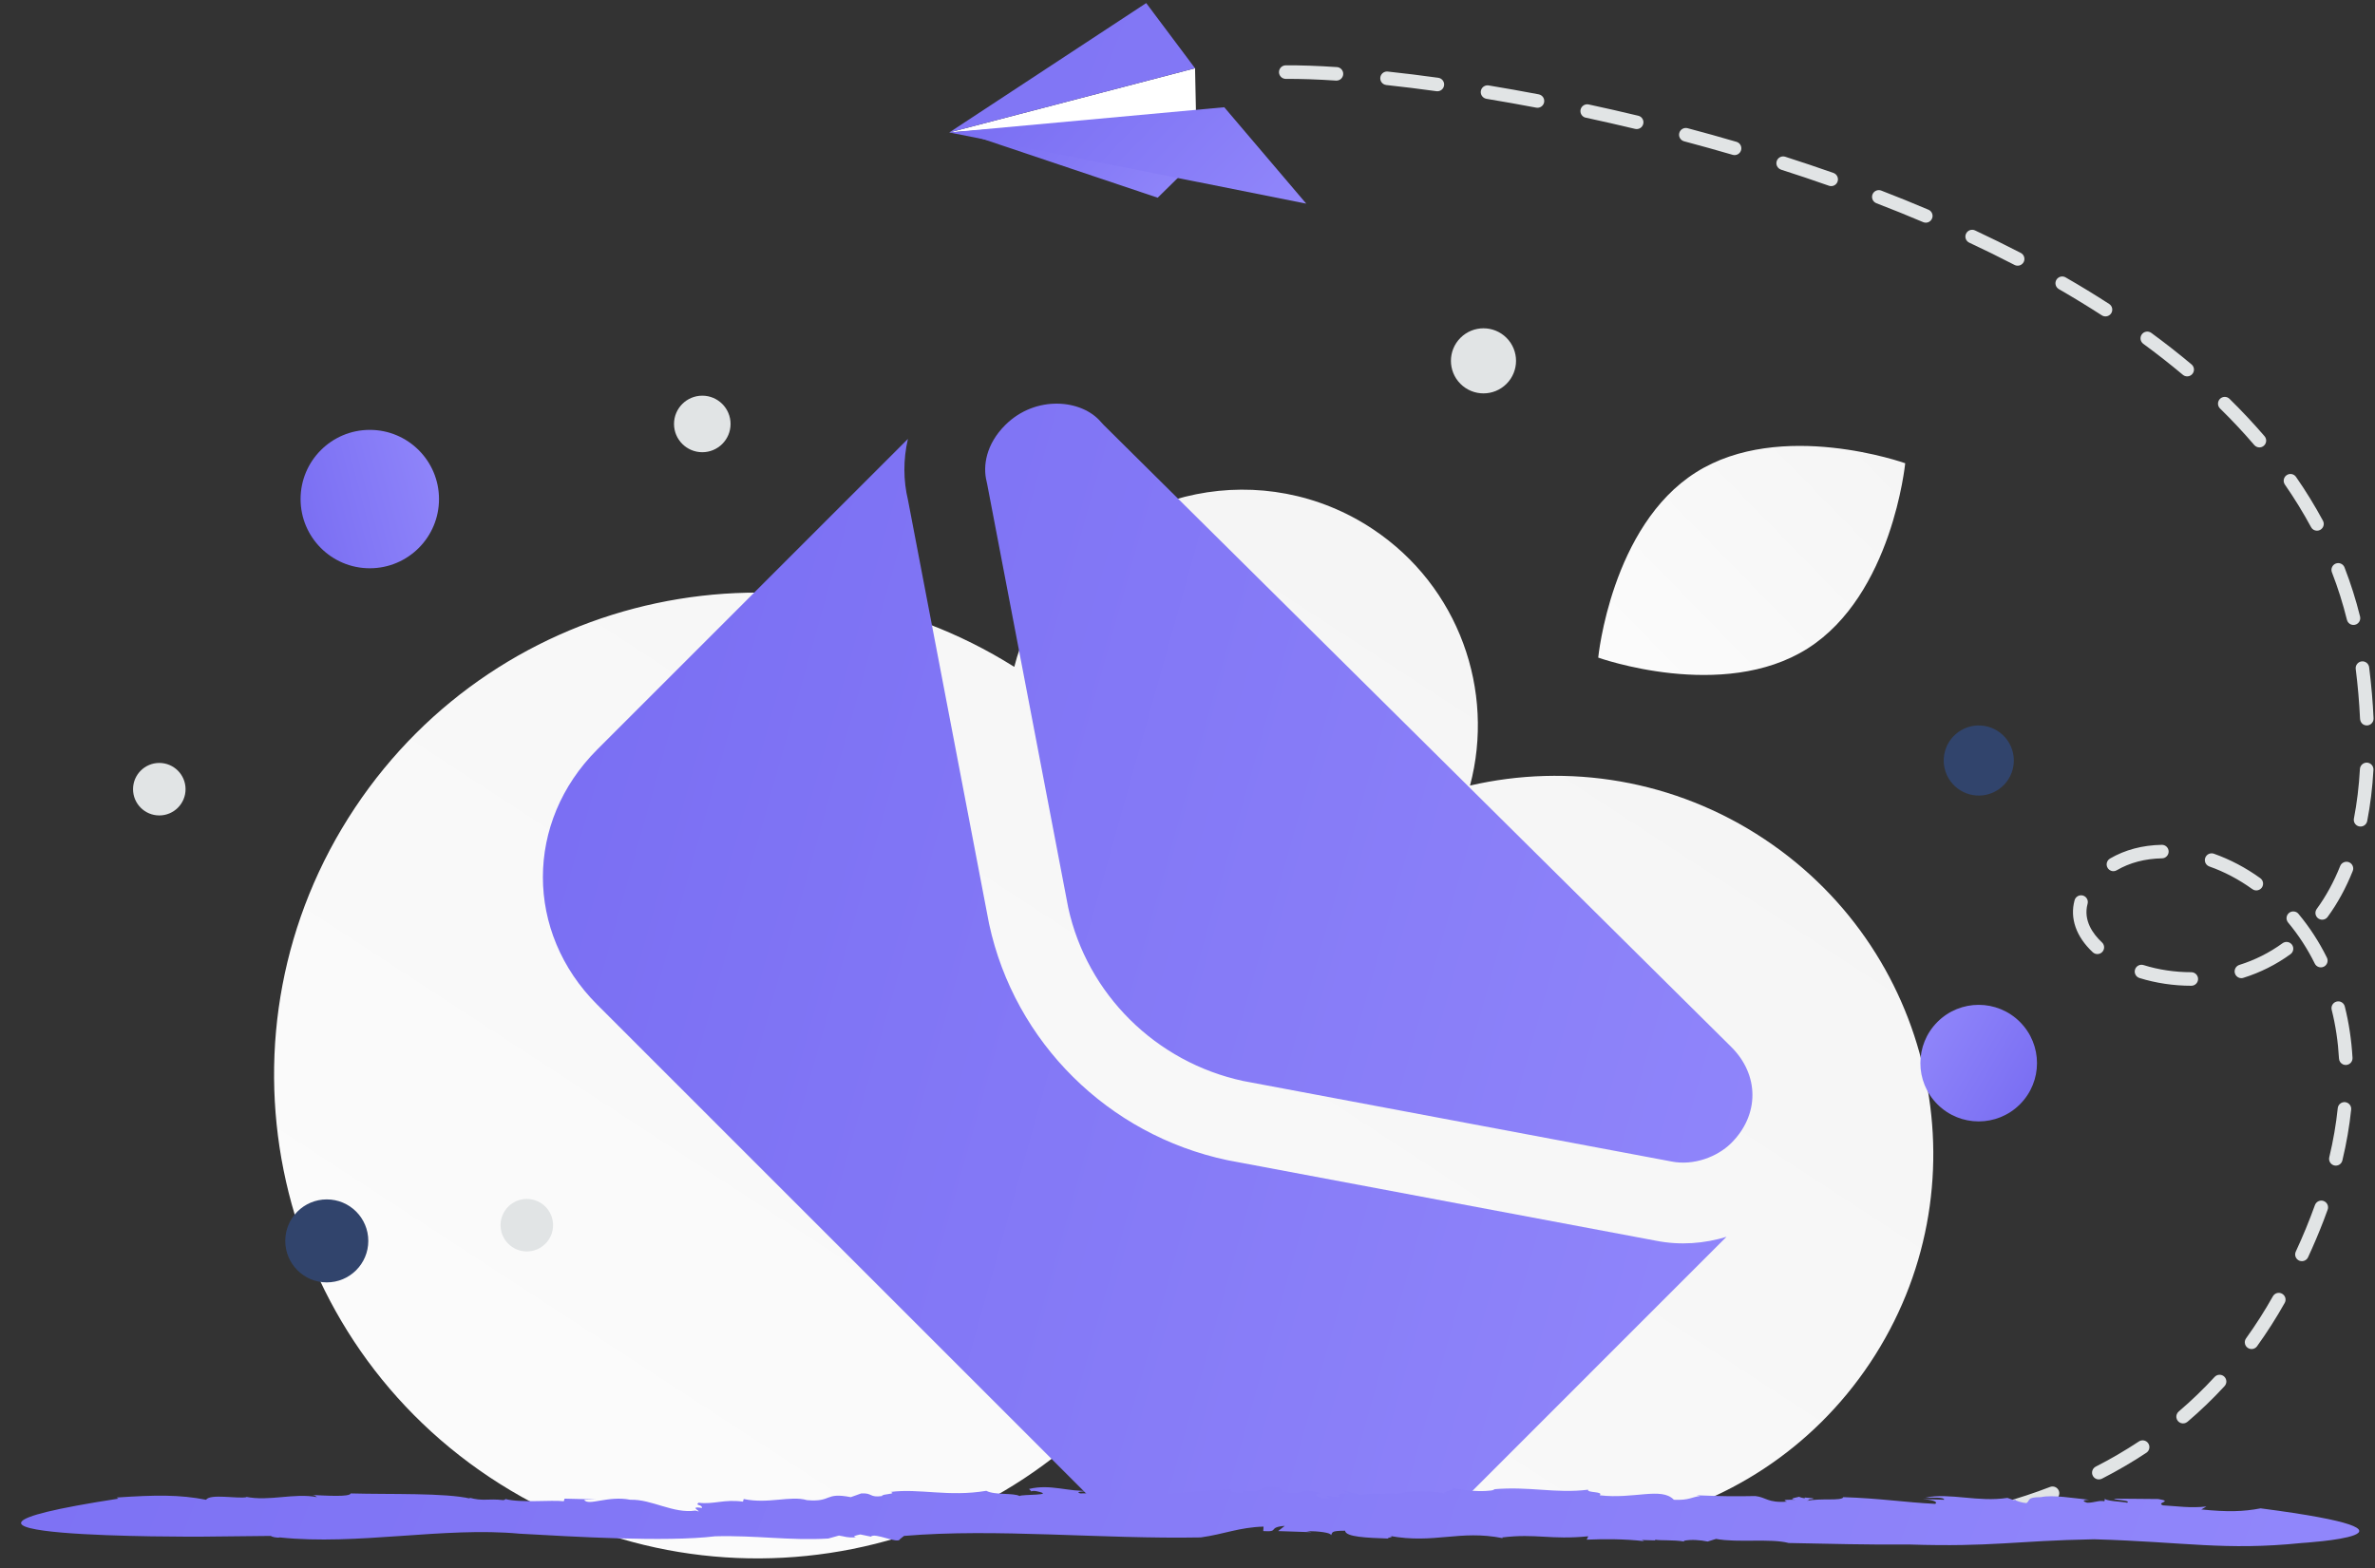 <svg width="109" height="72" viewBox="0 0 109 72" fill="none" xmlns="http://www.w3.org/2000/svg">
<rect x="0" y="0" width="109" height="72" fill="#333333" stroke="none"/>
<path d="M80.988 38.53C76.847 35.772 71.954 35.027 67.466 36.063C68.623 31.716 66.964 26.928 63.011 24.294C58.044 20.986 51.335 22.327 48.03 27.29C47.353 28.307 46.852 29.431 46.55 30.615C36.41 24.23 22.971 27.053 16.295 37.077C9.51 47.263 12.275 61.026 22.471 67.817C32.667 74.609 46.432 71.857 53.217 61.67C53.884 60.667 54.47 59.611 54.969 58.514C56.157 62.015 58.465 65.166 61.782 67.375C69.755 72.686 80.519 70.534 85.825 62.569C91.13 54.603 88.961 43.84 80.988 38.53ZM56.488 44.065C56.436 44.149 56.388 44.233 56.339 44.319C56.318 44.23 56.295 44.139 56.275 44.05C56.346 44.057 56.416 44.065 56.488 44.065Z" fill="url(#paint0_linear_1414_2653)"/>
<path d="M82.958 29.772C79.068 32.236 73.35 30.189 73.35 30.189C73.35 30.189 73.941 24.147 77.834 21.686C81.723 19.222 87.439 21.267 87.439 21.267C87.439 21.267 86.848 27.308 82.958 29.772Z" fill="url(#paint1_linear_1414_2653)"/>
<path d="M73.403 69.578C73.33 69.549 73.271 69.494 73.237 69.423C73.203 69.353 73.197 69.272 73.219 69.197C73.242 69.122 73.293 69.059 73.36 69.019C73.428 68.98 73.508 68.968 73.584 68.984C74.337 69.157 75.095 69.308 75.857 69.438C75.897 69.445 75.936 69.46 75.97 69.481C76.005 69.503 76.034 69.531 76.058 69.565C76.082 69.598 76.098 69.636 76.107 69.675C76.116 69.715 76.117 69.757 76.11 69.797C76.096 69.878 76.05 69.95 75.983 69.997C75.916 70.045 75.833 70.064 75.752 70.05C74.978 69.918 74.209 69.765 73.444 69.591C73.43 69.587 73.416 69.583 73.403 69.578ZM78.002 70.371C77.931 70.344 77.873 70.292 77.838 70.225C77.803 70.157 77.794 70.08 77.812 70.006C77.831 69.933 77.875 69.869 77.937 69.826C78 69.783 78.075 69.764 78.15 69.773C78.92 69.864 79.695 69.937 80.456 69.989C80.538 69.995 80.614 70.033 80.668 70.095C80.722 70.157 80.75 70.238 80.745 70.32C80.739 70.402 80.701 70.479 80.639 70.533C80.577 70.587 80.496 70.615 80.414 70.609C79.642 70.557 78.856 70.483 78.077 70.39C78.051 70.386 78.026 70.38 78.002 70.371ZM82.652 70.682C82.585 70.656 82.528 70.606 82.493 70.543C82.458 70.479 82.446 70.405 82.46 70.334C82.474 70.262 82.512 70.198 82.569 70.152C82.625 70.106 82.696 70.081 82.768 70.082C83.539 70.092 84.31 70.079 85.08 70.042C85.121 70.04 85.162 70.046 85.2 70.06C85.239 70.074 85.274 70.095 85.304 70.123C85.334 70.15 85.359 70.183 85.376 70.22C85.393 70.257 85.403 70.297 85.405 70.338C85.413 70.509 85.281 70.655 85.109 70.663C84.342 70.7 83.552 70.713 82.76 70.702C82.723 70.703 82.686 70.696 82.652 70.682ZM87.306 70.457C87.253 70.436 87.206 70.402 87.171 70.357C87.137 70.312 87.115 70.258 87.109 70.201C87.104 70.161 87.108 70.12 87.119 70.081C87.13 70.041 87.149 70.005 87.174 69.973C87.2 69.941 87.231 69.915 87.267 69.895C87.303 69.875 87.342 69.862 87.382 69.858C88.159 69.769 88.926 69.652 89.663 69.511C89.703 69.504 89.745 69.504 89.784 69.512C89.824 69.52 89.862 69.536 89.896 69.559C89.93 69.582 89.959 69.612 89.981 69.646C90.003 69.68 90.018 69.719 90.026 69.759C90.041 69.84 90.024 69.923 89.978 69.992C89.931 70.06 89.86 70.107 89.779 70.122C89.008 70.269 88.232 70.387 87.452 70.477C87.403 70.481 87.353 70.474 87.306 70.457ZM91.877 69.575C91.832 69.557 91.791 69.53 91.759 69.494C91.726 69.458 91.702 69.415 91.69 69.368C91.668 69.288 91.678 69.203 91.719 69.131C91.759 69.059 91.827 69.007 91.906 68.984C92.645 68.778 93.373 68.537 94.089 68.262C94.166 68.232 94.252 68.235 94.327 68.268C94.402 68.302 94.461 68.364 94.491 68.441C94.552 68.6 94.472 68.78 94.311 68.843C93.577 69.124 92.83 69.371 92.073 69.583C92.009 69.601 91.94 69.599 91.877 69.575ZM96.213 67.897C96.142 67.869 96.083 67.816 96.048 67.747C96.011 67.674 96.004 67.588 96.03 67.51C96.056 67.431 96.112 67.366 96.185 67.329C96.866 66.981 97.526 66.596 98.164 66.175C98.198 66.152 98.236 66.136 98.276 66.129C98.316 66.121 98.358 66.121 98.397 66.129C98.437 66.137 98.475 66.153 98.509 66.176C98.543 66.198 98.572 66.228 98.595 66.262C98.64 66.331 98.656 66.415 98.64 66.495C98.624 66.576 98.576 66.647 98.507 66.693C97.85 67.128 97.169 67.525 96.467 67.884C96.428 67.903 96.385 67.914 96.342 67.916C96.298 67.919 96.254 67.912 96.213 67.897ZM100.08 65.326C100.03 65.306 99.986 65.274 99.952 65.233C99.918 65.191 99.895 65.141 99.886 65.088C99.877 65.035 99.882 64.98 99.901 64.93C99.919 64.879 99.951 64.834 99.992 64.799C100.572 64.304 101.122 63.774 101.639 63.213C101.667 63.183 101.7 63.158 101.737 63.141C101.774 63.124 101.814 63.114 101.854 63.113C101.895 63.111 101.936 63.117 101.974 63.131C102.013 63.145 102.048 63.167 102.078 63.194C102.108 63.222 102.132 63.255 102.149 63.292C102.166 63.329 102.176 63.369 102.178 63.41C102.18 63.451 102.173 63.491 102.159 63.529C102.145 63.568 102.124 63.603 102.096 63.633C101.563 64.214 100.994 64.761 100.394 65.272C100.302 65.349 100.182 65.365 100.08 65.326ZM103.223 61.911C103.179 61.894 103.139 61.867 103.106 61.832C103.074 61.797 103.05 61.755 103.037 61.71C103.023 61.664 103.02 61.616 103.028 61.569C103.036 61.523 103.055 61.478 103.083 61.44C103.528 60.82 103.94 60.176 104.314 59.51C104.334 59.474 104.361 59.443 104.393 59.418C104.425 59.393 104.462 59.374 104.501 59.363C104.54 59.352 104.581 59.349 104.622 59.354C104.662 59.359 104.702 59.372 104.737 59.393C104.773 59.413 104.804 59.44 104.829 59.472C104.854 59.504 104.873 59.541 104.884 59.58C104.895 59.619 104.898 59.66 104.893 59.701C104.888 59.742 104.875 59.781 104.855 59.816C104.469 60.502 104.045 61.166 103.586 61.805C103.545 61.86 103.487 61.9 103.422 61.919C103.357 61.938 103.287 61.935 103.223 61.911ZM105.536 57.878L105.515 57.87C105.478 57.853 105.445 57.828 105.417 57.798C105.39 57.768 105.368 57.733 105.354 57.695C105.34 57.656 105.334 57.616 105.336 57.575C105.338 57.534 105.347 57.494 105.365 57.457C105.688 56.761 105.981 56.051 106.241 55.329C106.254 55.29 106.275 55.254 106.303 55.222C106.33 55.191 106.363 55.166 106.4 55.148C106.437 55.13 106.478 55.12 106.519 55.117C106.56 55.115 106.602 55.121 106.641 55.135C106.68 55.149 106.715 55.171 106.746 55.199C106.776 55.227 106.801 55.261 106.818 55.298C106.835 55.336 106.845 55.376 106.846 55.418C106.847 55.459 106.84 55.5 106.825 55.539C106.766 55.703 106.704 55.871 106.64 56.037C106.421 56.606 106.183 57.167 105.927 57.72C105.893 57.791 105.835 57.846 105.762 57.875C105.69 57.904 105.609 57.905 105.536 57.878ZM107.092 53.491C107.021 53.464 106.964 53.412 106.929 53.346C106.894 53.279 106.884 53.202 106.901 53.129C107.084 52.365 107.215 51.606 107.29 50.875C107.298 50.793 107.339 50.718 107.402 50.666C107.466 50.614 107.548 50.589 107.63 50.597C107.67 50.602 107.71 50.614 107.746 50.633C107.781 50.653 107.813 50.679 107.839 50.711C107.864 50.742 107.884 50.779 107.895 50.818C107.907 50.857 107.91 50.898 107.906 50.938C107.828 51.698 107.692 52.483 107.503 53.273C107.484 53.353 107.434 53.423 107.364 53.466C107.293 53.509 107.209 53.522 107.129 53.503C107.118 53.5 107.104 53.496 107.092 53.491ZM107.546 48.871C107.491 48.85 107.442 48.812 107.407 48.764C107.372 48.716 107.351 48.658 107.348 48.599C107.304 47.826 107.192 47.071 107.012 46.357C106.992 46.277 107.005 46.192 107.047 46.122C107.089 46.051 107.158 46 107.238 45.98C107.277 45.97 107.318 45.968 107.359 45.973C107.399 45.979 107.438 45.993 107.473 46.014C107.508 46.035 107.538 46.062 107.562 46.095C107.587 46.128 107.604 46.165 107.614 46.205C107.803 46.956 107.921 47.749 107.968 48.562C107.97 48.603 107.965 48.644 107.951 48.682C107.938 48.721 107.917 48.756 107.89 48.786C107.863 48.817 107.83 48.842 107.793 48.859C107.756 48.877 107.716 48.888 107.676 48.89C107.63 48.893 107.587 48.886 107.546 48.871ZM98.171 44.891C98.097 44.863 98.037 44.807 98.003 44.736C97.969 44.665 97.963 44.584 97.987 44.508C98.011 44.43 98.066 44.364 98.139 44.326C98.212 44.287 98.297 44.28 98.376 44.304C99.063 44.52 99.824 44.633 100.576 44.632C100.658 44.634 100.735 44.668 100.791 44.726C100.848 44.784 100.88 44.862 100.88 44.944C100.88 45.025 100.848 45.103 100.791 45.161C100.734 45.219 100.657 45.252 100.576 45.254C99.761 45.255 98.936 45.131 98.189 44.898C98.183 44.894 98.176 44.893 98.171 44.891ZM96.148 43.779C96.111 43.764 96.077 43.743 96.048 43.717C95.285 43.005 94.987 42.158 95.212 41.33C95.233 41.251 95.285 41.183 95.356 41.142C95.427 41.101 95.512 41.09 95.592 41.111C95.631 41.122 95.668 41.14 95.7 41.165C95.732 41.19 95.759 41.221 95.779 41.257C95.8 41.292 95.813 41.331 95.818 41.372C95.823 41.412 95.82 41.453 95.809 41.492C95.603 42.255 96.055 42.876 96.469 43.263C96.522 43.312 96.555 43.377 96.565 43.449C96.575 43.52 96.559 43.592 96.521 43.653C96.483 43.714 96.425 43.76 96.357 43.783C96.289 43.806 96.215 43.804 96.148 43.779ZM102.757 44.885C102.713 44.868 102.673 44.842 102.641 44.807C102.609 44.773 102.585 44.732 102.571 44.687C102.547 44.608 102.555 44.523 102.593 44.45C102.631 44.377 102.696 44.322 102.775 44.297C103.485 44.075 104.155 43.739 104.757 43.301C104.79 43.277 104.827 43.26 104.867 43.25C104.907 43.241 104.948 43.239 104.988 43.246C105.028 43.252 105.067 43.266 105.102 43.288C105.137 43.309 105.167 43.337 105.191 43.37C105.215 43.403 105.232 43.441 105.241 43.48C105.251 43.52 105.252 43.561 105.246 43.602C105.24 43.642 105.225 43.681 105.204 43.715C105.183 43.75 105.155 43.78 105.122 43.804C104.465 44.282 103.735 44.648 102.96 44.89C102.892 44.913 102.82 44.909 102.757 44.885ZM106.404 44.389C106.331 44.361 106.271 44.307 106.237 44.237C105.904 43.562 105.493 42.929 105.012 42.351C104.986 42.319 104.966 42.283 104.954 42.244C104.942 42.205 104.937 42.164 104.941 42.124C104.945 42.083 104.956 42.044 104.975 42.008C104.994 41.971 105.02 41.94 105.052 41.913C105.083 41.887 105.119 41.868 105.158 41.855C105.197 41.843 105.237 41.839 105.278 41.843C105.318 41.846 105.358 41.858 105.394 41.877C105.43 41.895 105.462 41.921 105.488 41.953C106 42.569 106.438 43.243 106.792 43.962C106.869 44.115 106.806 44.303 106.652 44.378C106.571 44.417 106.481 44.419 106.404 44.389ZM96.882 39.974C96.827 39.953 96.78 39.917 96.745 39.87C96.71 39.823 96.689 39.767 96.684 39.709C96.679 39.651 96.691 39.592 96.718 39.54C96.745 39.488 96.786 39.445 96.836 39.415C97.525 39.014 98.325 38.801 99.214 38.784C99.254 38.783 99.295 38.79 99.333 38.805C99.371 38.82 99.405 38.842 99.435 38.87C99.464 38.899 99.487 38.933 99.504 38.97C99.52 39.007 99.528 39.048 99.529 39.088C99.53 39.129 99.523 39.17 99.508 39.208C99.493 39.245 99.471 39.28 99.442 39.309C99.414 39.339 99.38 39.362 99.343 39.379C99.305 39.395 99.265 39.404 99.224 39.404C98.443 39.42 97.745 39.603 97.149 39.951C97.109 39.975 97.064 39.989 97.018 39.993C96.972 39.997 96.925 39.991 96.882 39.974ZM106.466 42.201C106.44 42.19 106.416 42.177 106.393 42.162C106.36 42.138 106.332 42.107 106.311 42.072C106.29 42.037 106.276 41.998 106.269 41.958C106.263 41.918 106.265 41.876 106.275 41.837C106.285 41.797 106.302 41.76 106.326 41.727C106.749 41.15 107.111 40.486 107.402 39.757C107.432 39.681 107.491 39.62 107.566 39.588C107.641 39.555 107.725 39.553 107.801 39.581L107.805 39.583C107.882 39.613 107.943 39.673 107.975 39.749C108.008 39.824 108.009 39.91 107.978 39.986C107.667 40.765 107.28 41.474 106.826 42.094C106.786 42.149 106.729 42.189 106.664 42.208C106.599 42.227 106.529 42.225 106.466 42.201ZM103.442 40.857C103.417 40.847 103.393 40.834 103.372 40.819C102.749 40.371 102.082 40.019 101.397 39.778C101.32 39.75 101.256 39.693 101.221 39.619C101.186 39.544 101.181 39.459 101.209 39.381C101.223 39.343 101.244 39.307 101.271 39.277C101.298 39.247 101.331 39.222 101.368 39.204C101.405 39.187 101.445 39.177 101.485 39.175C101.526 39.172 101.567 39.178 101.605 39.192C102.344 39.453 103.065 39.832 103.734 40.314C103.874 40.415 103.905 40.608 103.806 40.748C103.721 40.864 103.57 40.906 103.442 40.857ZM108.225 37.924C108.157 37.898 108.101 37.849 108.065 37.785C108.03 37.721 108.019 37.647 108.033 37.575C108.17 36.868 108.263 36.103 108.308 35.304C108.313 35.222 108.35 35.145 108.412 35.09C108.473 35.035 108.554 35.006 108.636 35.011C108.718 35.015 108.795 35.053 108.85 35.114C108.905 35.176 108.933 35.256 108.929 35.339C108.883 36.166 108.786 36.958 108.642 37.693C108.626 37.774 108.579 37.845 108.511 37.891C108.443 37.937 108.359 37.955 108.278 37.939C108.26 37.936 108.242 37.931 108.225 37.924ZM108.513 33.283C108.457 33.262 108.408 33.224 108.373 33.175C108.338 33.126 108.317 33.068 108.314 33.008C108.278 32.24 108.212 31.474 108.115 30.711C108.105 30.629 108.128 30.547 108.178 30.482C108.229 30.417 108.303 30.374 108.385 30.363C108.466 30.353 108.549 30.376 108.614 30.426C108.679 30.477 108.721 30.551 108.732 30.633C108.832 31.441 108.901 32.229 108.934 32.978C108.937 33.03 108.926 33.081 108.904 33.127C108.881 33.174 108.848 33.214 108.806 33.244C108.764 33.275 108.716 33.294 108.665 33.301C108.613 33.308 108.561 33.302 108.513 33.283ZM107.902 28.671C107.855 28.653 107.813 28.624 107.78 28.586C107.747 28.548 107.723 28.503 107.712 28.454C107.529 27.714 107.299 26.986 107.023 26.275C106.993 26.198 106.994 26.112 107.028 26.037C107.061 25.961 107.123 25.902 107.199 25.872C107.237 25.857 107.278 25.85 107.319 25.85C107.359 25.851 107.4 25.86 107.437 25.877C107.474 25.893 107.508 25.916 107.536 25.946C107.564 25.975 107.587 26.01 107.601 26.048C107.887 26.785 108.125 27.538 108.315 28.305C108.328 28.36 108.326 28.418 108.309 28.472C108.292 28.526 108.261 28.575 108.219 28.612C108.176 28.65 108.124 28.675 108.069 28.686C108.013 28.696 107.955 28.691 107.902 28.671ZM106.227 24.342C106.157 24.316 106.1 24.265 106.065 24.199C105.701 23.527 105.301 22.875 104.865 22.247C104.842 22.214 104.825 22.176 104.816 22.136C104.808 22.096 104.807 22.055 104.814 22.015C104.821 21.975 104.837 21.936 104.859 21.902C104.881 21.868 104.909 21.838 104.943 21.815C105.083 21.717 105.277 21.751 105.374 21.892C105.824 22.539 106.237 23.211 106.611 23.905C106.63 23.941 106.642 23.98 106.647 24.021C106.651 24.061 106.647 24.102 106.635 24.141C106.623 24.18 106.604 24.217 106.578 24.248C106.552 24.28 106.52 24.306 106.484 24.326C106.445 24.347 106.402 24.359 106.357 24.362C106.313 24.365 106.268 24.358 106.227 24.342ZM58.899 3.6C58.84 3.578 58.79 3.539 58.755 3.487C58.719 3.436 58.7 3.375 58.699 3.313C58.699 3.23 58.731 3.151 58.788 3.092C58.846 3.034 58.925 3 59.007 2.999C59.68 2.994 60.47 3.021 61.357 3.08C61.398 3.082 61.438 3.093 61.474 3.111C61.511 3.129 61.543 3.154 61.57 3.185C61.597 3.216 61.617 3.252 61.63 3.29C61.644 3.329 61.649 3.37 61.646 3.41C61.641 3.492 61.603 3.569 61.541 3.623C61.479 3.678 61.398 3.705 61.316 3.7C60.444 3.643 59.668 3.616 59.011 3.622C58.973 3.622 58.934 3.614 58.899 3.6ZM103.584 20.518C103.535 20.5 103.492 20.47 103.459 20.43C102.96 19.848 102.436 19.288 101.887 18.752C101.858 18.723 101.835 18.689 101.819 18.652C101.803 18.614 101.795 18.574 101.794 18.533C101.794 18.493 101.802 18.452 101.817 18.415C101.832 18.377 101.855 18.342 101.883 18.313C101.912 18.284 101.946 18.261 101.983 18.245C102.02 18.229 102.061 18.22 102.101 18.22C102.142 18.219 102.183 18.227 102.22 18.242C102.258 18.257 102.292 18.28 102.321 18.308C102.882 18.858 103.419 19.431 103.931 20.026C103.975 20.079 104.002 20.145 104.005 20.214C104.008 20.283 103.988 20.351 103.948 20.407C103.908 20.464 103.851 20.505 103.785 20.526C103.719 20.546 103.648 20.543 103.584 20.518ZM63.546 3.884C63.482 3.859 63.428 3.814 63.392 3.756C63.357 3.697 63.342 3.628 63.349 3.56C63.353 3.52 63.365 3.48 63.385 3.444C63.404 3.409 63.431 3.377 63.463 3.351C63.494 3.326 63.531 3.307 63.57 3.295C63.609 3.284 63.65 3.28 63.691 3.285C64.437 3.365 65.217 3.46 66.011 3.571C66.051 3.577 66.09 3.59 66.125 3.611C66.16 3.632 66.191 3.659 66.216 3.692C66.24 3.724 66.258 3.761 66.269 3.801C66.279 3.84 66.281 3.881 66.275 3.922C66.27 3.962 66.256 4.001 66.236 4.036C66.215 4.072 66.188 4.102 66.155 4.127C66.123 4.152 66.086 4.17 66.046 4.18C66.007 4.19 65.966 4.193 65.925 4.187C65.159 4.081 64.392 3.986 63.623 3.903C63.597 3.9 63.571 3.893 63.546 3.884ZM100.269 17.258C100.237 17.245 100.207 17.228 100.181 17.206C99.591 16.712 98.986 16.237 98.365 15.783C98.299 15.734 98.255 15.661 98.242 15.58C98.23 15.499 98.25 15.416 98.298 15.349C98.347 15.283 98.419 15.238 98.501 15.226C98.582 15.213 98.665 15.233 98.731 15.281C99.363 15.743 99.98 16.226 100.58 16.729C100.636 16.776 100.674 16.842 100.687 16.915C100.699 16.987 100.685 17.061 100.648 17.125C100.611 17.188 100.552 17.236 100.483 17.261C100.414 17.285 100.338 17.284 100.269 17.258ZM68.159 4.518C68.087 4.491 68.028 4.437 67.993 4.369C67.958 4.3 67.95 4.221 67.97 4.147C67.99 4.073 68.037 4.008 68.102 3.967C68.167 3.925 68.245 3.909 68.321 3.922C69.079 4.047 69.853 4.185 70.62 4.331C70.701 4.347 70.772 4.394 70.819 4.462C70.865 4.53 70.882 4.614 70.867 4.695C70.852 4.775 70.805 4.847 70.737 4.893C70.669 4.94 70.585 4.957 70.504 4.942C69.744 4.798 68.982 4.662 68.219 4.536C68.198 4.532 68.178 4.526 68.159 4.518ZM72.732 5.39C72.663 5.363 72.605 5.313 72.57 5.247C72.535 5.182 72.525 5.106 72.54 5.034C72.558 4.953 72.607 4.883 72.676 4.838C72.745 4.793 72.829 4.778 72.91 4.795C73.67 4.958 74.436 5.132 75.187 5.313C75.227 5.322 75.265 5.34 75.298 5.363C75.331 5.387 75.359 5.418 75.38 5.453C75.401 5.487 75.415 5.526 75.422 5.566C75.428 5.607 75.426 5.648 75.416 5.688C75.397 5.768 75.347 5.837 75.277 5.88C75.207 5.923 75.122 5.936 75.042 5.917C74.29 5.737 73.535 5.565 72.779 5.402C72.763 5.4 72.747 5.396 72.732 5.39ZM96.519 14.505C96.5 14.497 96.481 14.487 96.463 14.476C95.815 14.059 95.157 13.657 94.49 13.272C94.419 13.231 94.367 13.163 94.345 13.083C94.324 13.004 94.335 12.919 94.376 12.848C94.396 12.812 94.423 12.781 94.456 12.757C94.488 12.732 94.525 12.713 94.564 12.703C94.604 12.692 94.645 12.689 94.685 12.695C94.726 12.7 94.765 12.713 94.8 12.734C95.477 13.123 96.144 13.53 96.8 13.954C96.869 13.999 96.918 14.069 96.935 14.149C96.953 14.23 96.937 14.314 96.893 14.383C96.853 14.443 96.795 14.488 96.727 14.51C96.66 14.532 96.586 14.53 96.519 14.505ZM77.259 6.476C77.188 6.448 77.129 6.395 77.094 6.327C77.059 6.259 77.051 6.18 77.07 6.106C77.091 6.026 77.143 5.958 77.214 5.917C77.285 5.876 77.37 5.864 77.45 5.885C78.202 6.084 78.952 6.293 79.699 6.512C79.777 6.536 79.843 6.59 79.882 6.662C79.92 6.734 79.929 6.818 79.906 6.897C79.883 6.975 79.83 7.041 79.759 7.081C79.688 7.121 79.603 7.131 79.525 7.109C78.782 6.892 78.037 6.685 77.29 6.486C77.28 6.483 77.269 6.48 77.259 6.476ZM92.489 12.177C92.478 12.172 92.468 12.168 92.457 12.163C91.772 11.808 91.079 11.467 90.38 11.141C90.343 11.124 90.309 11.099 90.282 11.069C90.254 11.039 90.233 11.004 90.219 10.965C90.205 10.927 90.199 10.886 90.201 10.845C90.203 10.805 90.213 10.764 90.231 10.728C90.248 10.691 90.272 10.657 90.303 10.63C90.333 10.602 90.368 10.581 90.406 10.567C90.445 10.553 90.486 10.547 90.526 10.549C90.567 10.551 90.607 10.561 90.644 10.578C91.35 10.909 92.05 11.253 92.743 11.611C92.817 11.649 92.871 11.714 92.896 11.793C92.921 11.871 92.914 11.957 92.876 12.03C92.841 12.097 92.782 12.15 92.711 12.177C92.639 12.204 92.561 12.204 92.489 12.177ZM81.726 7.781C81.652 7.753 81.592 7.697 81.557 7.625C81.523 7.554 81.517 7.472 81.542 7.396C81.567 7.318 81.622 7.253 81.695 7.215C81.768 7.177 81.853 7.17 81.931 7.195C82.673 7.433 83.411 7.681 84.146 7.939C84.223 7.967 84.286 8.024 84.322 8.099C84.357 8.173 84.362 8.258 84.335 8.336C84.308 8.414 84.251 8.477 84.177 8.513C84.103 8.549 84.018 8.554 83.94 8.527C83.211 8.27 82.478 8.024 81.741 7.789C81.737 7.785 81.732 7.784 81.726 7.781ZM88.275 10.202L88.264 10.198C87.553 9.896 86.836 9.606 86.115 9.329C86.039 9.299 85.977 9.24 85.943 9.164C85.91 9.089 85.908 9.003 85.938 8.926C85.952 8.888 85.974 8.854 86.002 8.824C86.03 8.795 86.064 8.771 86.101 8.754C86.138 8.738 86.178 8.729 86.219 8.728C86.259 8.727 86.3 8.734 86.338 8.748L86.339 8.749C87.066 9.029 87.789 9.322 88.506 9.627C88.544 9.643 88.578 9.666 88.606 9.695C88.635 9.724 88.657 9.758 88.672 9.796C88.688 9.834 88.695 9.874 88.695 9.915C88.694 9.956 88.686 9.996 88.67 10.033C88.639 10.107 88.58 10.166 88.506 10.198C88.433 10.229 88.35 10.231 88.275 10.202Z" fill="#E1E4E5"/>
<path fill-rule="evenodd" clip-rule="evenodd" d="M50.535 19.381C49.642 18.319 47.526 18.133 46.143 19.505C45.249 20.391 45.102 21.399 45.28 22.102C45.288 22.137 45.296 22.172 45.303 22.207L49.026 41.668C49.892 45.634 53.042 48.765 57.062 49.627L76.694 53.318L76.699 53.319L76.712 53.322C77.731 53.524 78.818 53.108 79.451 52.48C80.753 51.189 80.753 49.348 79.451 48.058L50.649 19.505C50.609 19.465 50.571 19.424 50.535 19.381ZM41.669 20.15L27.406 34.413C24.086 37.733 24.086 42.8 27.406 46.119L49.904 68.618C50.628 69.342 51.801 69.342 52.525 68.618C52.547 68.596 52.568 68.574 52.588 68.552L54.282 70.227L55.666 69.203L63.835 69.856L64.742 68.848C65.47 69.477 66.572 69.446 67.263 68.755L79.238 56.779C78.234 57.087 77.125 57.181 76.001 56.959L56.355 53.266C56.341 53.263 56.327 53.26 56.313 53.257C50.862 52.099 46.571 47.854 45.398 42.43C45.395 42.416 45.392 42.401 45.389 42.387L41.671 22.951C41.457 22.062 41.448 21.101 41.669 20.15Z" fill="url(#paint2_linear_1414_2653)"/>
<path d="M54.846 3.133L54.891 5.234L43.566 6.08L54.846 3.133Z" fill="white"/>
<path d="M54.65 7.583L53.131 9.077L44.076 6.034L54.65 7.583Z" fill="url(#paint3_linear_1414_2653)"/>
<path d="M43.566 6.08L59.949 9.348L56.187 4.923L43.566 6.08Z" fill="url(#paint4_linear_1414_2653)"/>
<path d="M54.846 3.133L43.567 6.081L52.605 0.141L54.846 3.133ZM96.103 70.665C92.424 70.734 91.45 71.025 87.631 70.905C85.812 70.922 83.871 70.871 82.093 70.836C81.247 70.614 79.76 70.836 78.757 70.648L78.373 70.768C78.029 70.699 77.626 70.665 77.277 70.734L77.3 70.768C76.787 70.682 76.204 70.734 75.953 70.682L75.976 70.717L75.352 70.699L75.457 70.751C74.56 70.648 73.638 70.648 72.822 70.682L72.892 70.528C71.149 70.699 70.513 70.391 68.945 70.58L68.968 70.614C66.98 70.22 65.831 70.888 63.785 70.511C64.041 70.563 63.674 70.58 63.697 70.631C62.753 70.597 61.75 70.563 61.733 70.272C61.045 70.272 61.173 70.357 61.086 70.477C61.091 70.357 60.491 70.289 59.954 70.289L60.199 70.34L58.66 70.289L58.963 70.049C58.147 70.118 58.753 70.34 57.978 70.289L57.989 70.083C56.864 70.118 56.2 70.426 55.109 70.58C50.573 70.665 45.699 70.152 41.484 70.511L41.297 70.665C41.215 70.888 40.131 70.34 39.974 70.545L39.484 70.443C39.344 70.477 39.052 70.528 39.297 70.58C38.843 70.597 38.831 70.545 38.504 70.494L38.014 70.631C36.225 70.734 34.703 70.477 32.82 70.528C30.558 70.802 26.296 70.545 23.841 70.408C20.389 70.083 16.378 70.956 12.845 70.58C12.728 70.614 12.431 70.545 12.437 70.511L9.201 70.545C9.201 70.545 -6.477 70.631 5.434 68.8L5.353 68.748C7.125 68.628 8.239 68.611 9.457 68.851C9.65 68.56 10.909 68.817 11.323 68.731L11.282 68.714C12.361 68.936 13.504 68.526 14.547 68.731C14.506 68.714 14.483 68.628 14.244 68.628C15.002 68.663 16.04 68.731 16.098 68.56C17.911 68.611 20.436 68.526 21.596 68.8L21.515 68.748C22.173 68.936 22.372 68.783 23.112 68.868C23.153 68.851 23.205 68.834 23.194 68.817C23.917 69.005 25.299 68.851 25.876 68.919L25.911 68.8L27.345 68.834L26.809 68.851C26.995 69.159 27.893 68.645 28.931 68.851C29.904 68.817 30.907 69.501 31.916 69.347C32.4 69.501 31.49 69.108 32.213 69.228C32.237 69.056 31.875 69.125 32.062 68.988C32.767 69.073 33.222 68.817 34.097 68.937L34.132 68.817C35.269 69.056 36.277 68.645 37.035 68.868C38.207 68.971 37.822 68.492 39.047 68.731L39.525 68.56C40.049 68.526 39.898 68.765 40.481 68.68C40.446 68.577 41.215 68.594 40.871 68.492C42.183 68.32 43.536 68.731 45.267 68.44C45.641 68.645 46.515 68.526 46.795 68.68C46.842 68.594 48.538 68.663 47.565 68.457C47.483 68.44 47.332 68.44 47.343 68.474L47.227 68.355C48.212 68.115 49.017 68.492 49.996 68.44C49.705 68.474 49.32 68.474 49.576 68.56L50.486 68.543L50.299 68.44L51.652 68.372L51.465 68.509C52.124 68.44 52.357 68.218 53.104 68.406C53.442 68.509 52.48 68.577 53.174 68.628C54.06 68.543 55.383 68.406 56.509 68.372C56.404 68.526 56.707 68.509 57.022 68.543L57.057 68.423C58.252 68.594 57.494 68.149 58.683 68.286L58.578 68.201L58.893 68.474C59.966 68.731 59.471 68.218 60.66 68.56C60.188 68.543 60.438 68.834 61.016 68.783L60.87 68.663C61.191 68.697 61.295 68.748 61.511 68.714C61.319 68.645 61.412 68.543 61.884 68.56L61.569 68.406L62.461 68.628C63.149 68.492 64.24 68.663 64.525 68.492C64.525 68.492 66.006 68.406 66.344 68.594C66.047 68.474 66.864 68.423 66.63 68.286C67.015 68.423 68.146 68.526 68.601 68.389L68.513 68.372C70.193 68.218 71.382 68.577 72.886 68.389C72.816 68.543 73.615 68.457 73.417 68.645C74.974 68.834 76.256 68.252 76.822 68.851C77.533 68.885 77.661 68.714 78.029 68.68L77.86 68.645C79.189 68.697 79.574 68.697 80.559 68.68C81.049 68.731 81.13 69.005 82.011 68.937C81.725 68.834 82.087 68.851 82.413 68.851C82.203 68.834 82.139 68.8 82.571 68.714C82.629 68.748 82.728 68.765 82.815 68.783C82.821 68.783 82.839 68.765 82.827 68.748C83.375 68.783 83.282 68.817 83.025 68.834C83.037 68.851 83.019 68.868 82.938 68.902C83.509 68.765 84.53 68.919 84.6 68.731C86.255 68.783 87.439 68.971 88.815 69.039C88.972 68.936 88.646 68.851 88.249 68.817L89.229 68.851C89.223 68.714 88.669 68.765 88.366 68.748C89.532 68.526 90.768 68.971 92.132 68.765L92.418 68.868L92.5 68.851C92.494 68.902 92.803 68.988 93.001 69.005C93.193 68.885 92.989 68.731 93.666 68.731C94.202 68.611 95.182 68.783 95.881 68.851C95.502 68.868 95.625 68.936 95.788 68.988C96.126 68.988 96.319 68.868 96.581 68.919L96.616 68.765C96.482 68.919 97.496 68.936 97.625 68.988C97.817 68.868 97.1 68.885 97.018 68.8C98.371 68.817 97.695 68.799 99.053 68.817C99.776 68.936 98.919 68.971 99.269 69.108C99.904 69.142 100.528 69.245 101.263 69.159L101.03 69.296C102.231 69.416 102.948 69.399 103.752 69.245C112.685 70.408 105.636 70.836 105.636 70.836C102.102 71.196 100.289 70.785 96.103 70.665Z" fill="url(#paint5_linear_1414_2653)"/>
<path d="M91.62 36.307C90.85 36.752 89.866 36.488 89.422 35.718C88.978 34.949 89.241 33.965 90.011 33.52C90.78 33.076 91.764 33.34 92.209 34.109C92.653 34.879 92.389 35.863 91.62 36.307Z" fill="#31446C"/>
<path d="M14.997 55.062C16.05 55.062 16.903 55.915 16.903 56.967C16.903 58.019 16.05 58.872 14.997 58.872C13.945 58.872 13.092 58.019 13.092 56.967C13.092 55.915 13.945 55.062 14.997 55.062Z" fill="#31446C"/>
<path d="M32.232 18.165C31.515 18.165 30.934 18.746 30.934 19.463C30.934 20.179 31.515 20.76 32.232 20.76C32.948 20.76 33.529 20.179 33.529 19.463C33.529 18.746 32.948 18.165 32.232 18.165Z" fill="#E1E4E5"/>
<path d="M24.178 55.041C23.513 55.041 22.973 55.581 22.973 56.246C22.973 56.912 23.513 57.451 24.178 57.451C24.843 57.451 25.383 56.912 25.383 56.246C25.383 55.581 24.843 55.041 24.178 55.041Z" fill="#E1E4E5"/>
<path d="M7.311 35.025C6.645 35.025 6.106 35.565 6.106 36.23C6.106 36.895 6.645 37.435 7.311 37.435C7.976 37.435 8.516 36.895 8.516 36.23C8.516 35.565 7.976 35.025 7.311 35.025Z" fill="#E1E4E5"/>
<path d="M16.971 19.735C18.726 19.735 20.148 21.157 20.148 22.911C20.148 24.666 18.726 26.088 16.971 26.088C15.217 26.088 13.795 24.666 13.795 22.911C13.795 21.157 15.217 19.735 16.971 19.735Z" fill="url(#paint6_linear_1414_2653)"/>
<path d="M67.028 17.622C67.611 18.205 68.557 18.205 69.14 17.622C69.724 17.038 69.724 16.093 69.14 15.509C68.557 14.926 67.611 14.926 67.028 15.509C66.444 16.093 66.444 17.038 67.028 17.622Z" fill="#E1E4E5"/>
<path d="M88.919 50.698C87.874 49.653 87.874 47.959 88.919 46.914C89.964 45.869 91.658 45.869 92.703 46.914C93.749 47.959 93.749 49.653 92.703 50.698C91.658 51.743 89.964 51.743 88.919 50.698Z" fill="url(#paint7_linear_1414_2653)"/>
<defs>
<linearGradient id="paint0_linear_1414_2653" x1="17.006" y1="103.718" x2="101.962" y2="-26.489" gradientUnits="userSpaceOnUse">
<stop stop-color="white"/>
<stop offset="1" stop-color="#EEEEEE"/>
</linearGradient>
<linearGradient id="paint1_linear_1414_2653" x1="67.868" y1="37.768" x2="98.907" y2="7.463" gradientUnits="userSpaceOnUse">
<stop stop-color="white"/>
<stop offset="1" stop-color="#EEEEEE"/>
</linearGradient>
<linearGradient id="paint2_linear_1414_2653" x1="12.369" y1="6.845" x2="100.722" y2="31.604" gradientUnits="userSpaceOnUse">
<stop stop-color="#7367F0"/>
<stop offset="1" stop-color="#948AFC"/>
</linearGradient>
<linearGradient id="paint3_linear_1414_2653" x1="41.686" y1="5.346" x2="51.647" y2="14.378" gradientUnits="userSpaceOnUse">
<stop stop-color="#7367F0"/>
<stop offset="1" stop-color="#948AFC"/>
</linearGradient>
<linearGradient id="paint4_linear_1414_2653" x1="39.864" y1="3.923" x2="54.408" y2="17.976" gradientUnits="userSpaceOnUse">
<stop stop-color="#7367F0"/>
<stop offset="1" stop-color="#948AFC"/>
</linearGradient>
<linearGradient id="paint5_linear_1414_2653" x1="-23.288" y1="-15.87" x2="136.021" y2="47.11" gradientUnits="userSpaceOnUse">
<stop stop-color="#7367F0"/>
<stop offset="1" stop-color="#948AFC"/>
</linearGradient>
<linearGradient id="paint6_linear_1414_2653" x1="12.359" y1="27.523" x2="22.569" y2="24.859" gradientUnits="userSpaceOnUse">
<stop stop-color="#7367F0"/>
<stop offset="1" stop-color="#948AFC"/>
</linearGradient>
<linearGradient id="paint7_linear_1414_2653" x1="96.306" y1="48.806" x2="88.637" y2="44.311" gradientUnits="userSpaceOnUse">
<stop stop-color="#7367F0"/>
<stop offset="1" stop-color="#948AFC"/>
</linearGradient>
</defs>
</svg>
